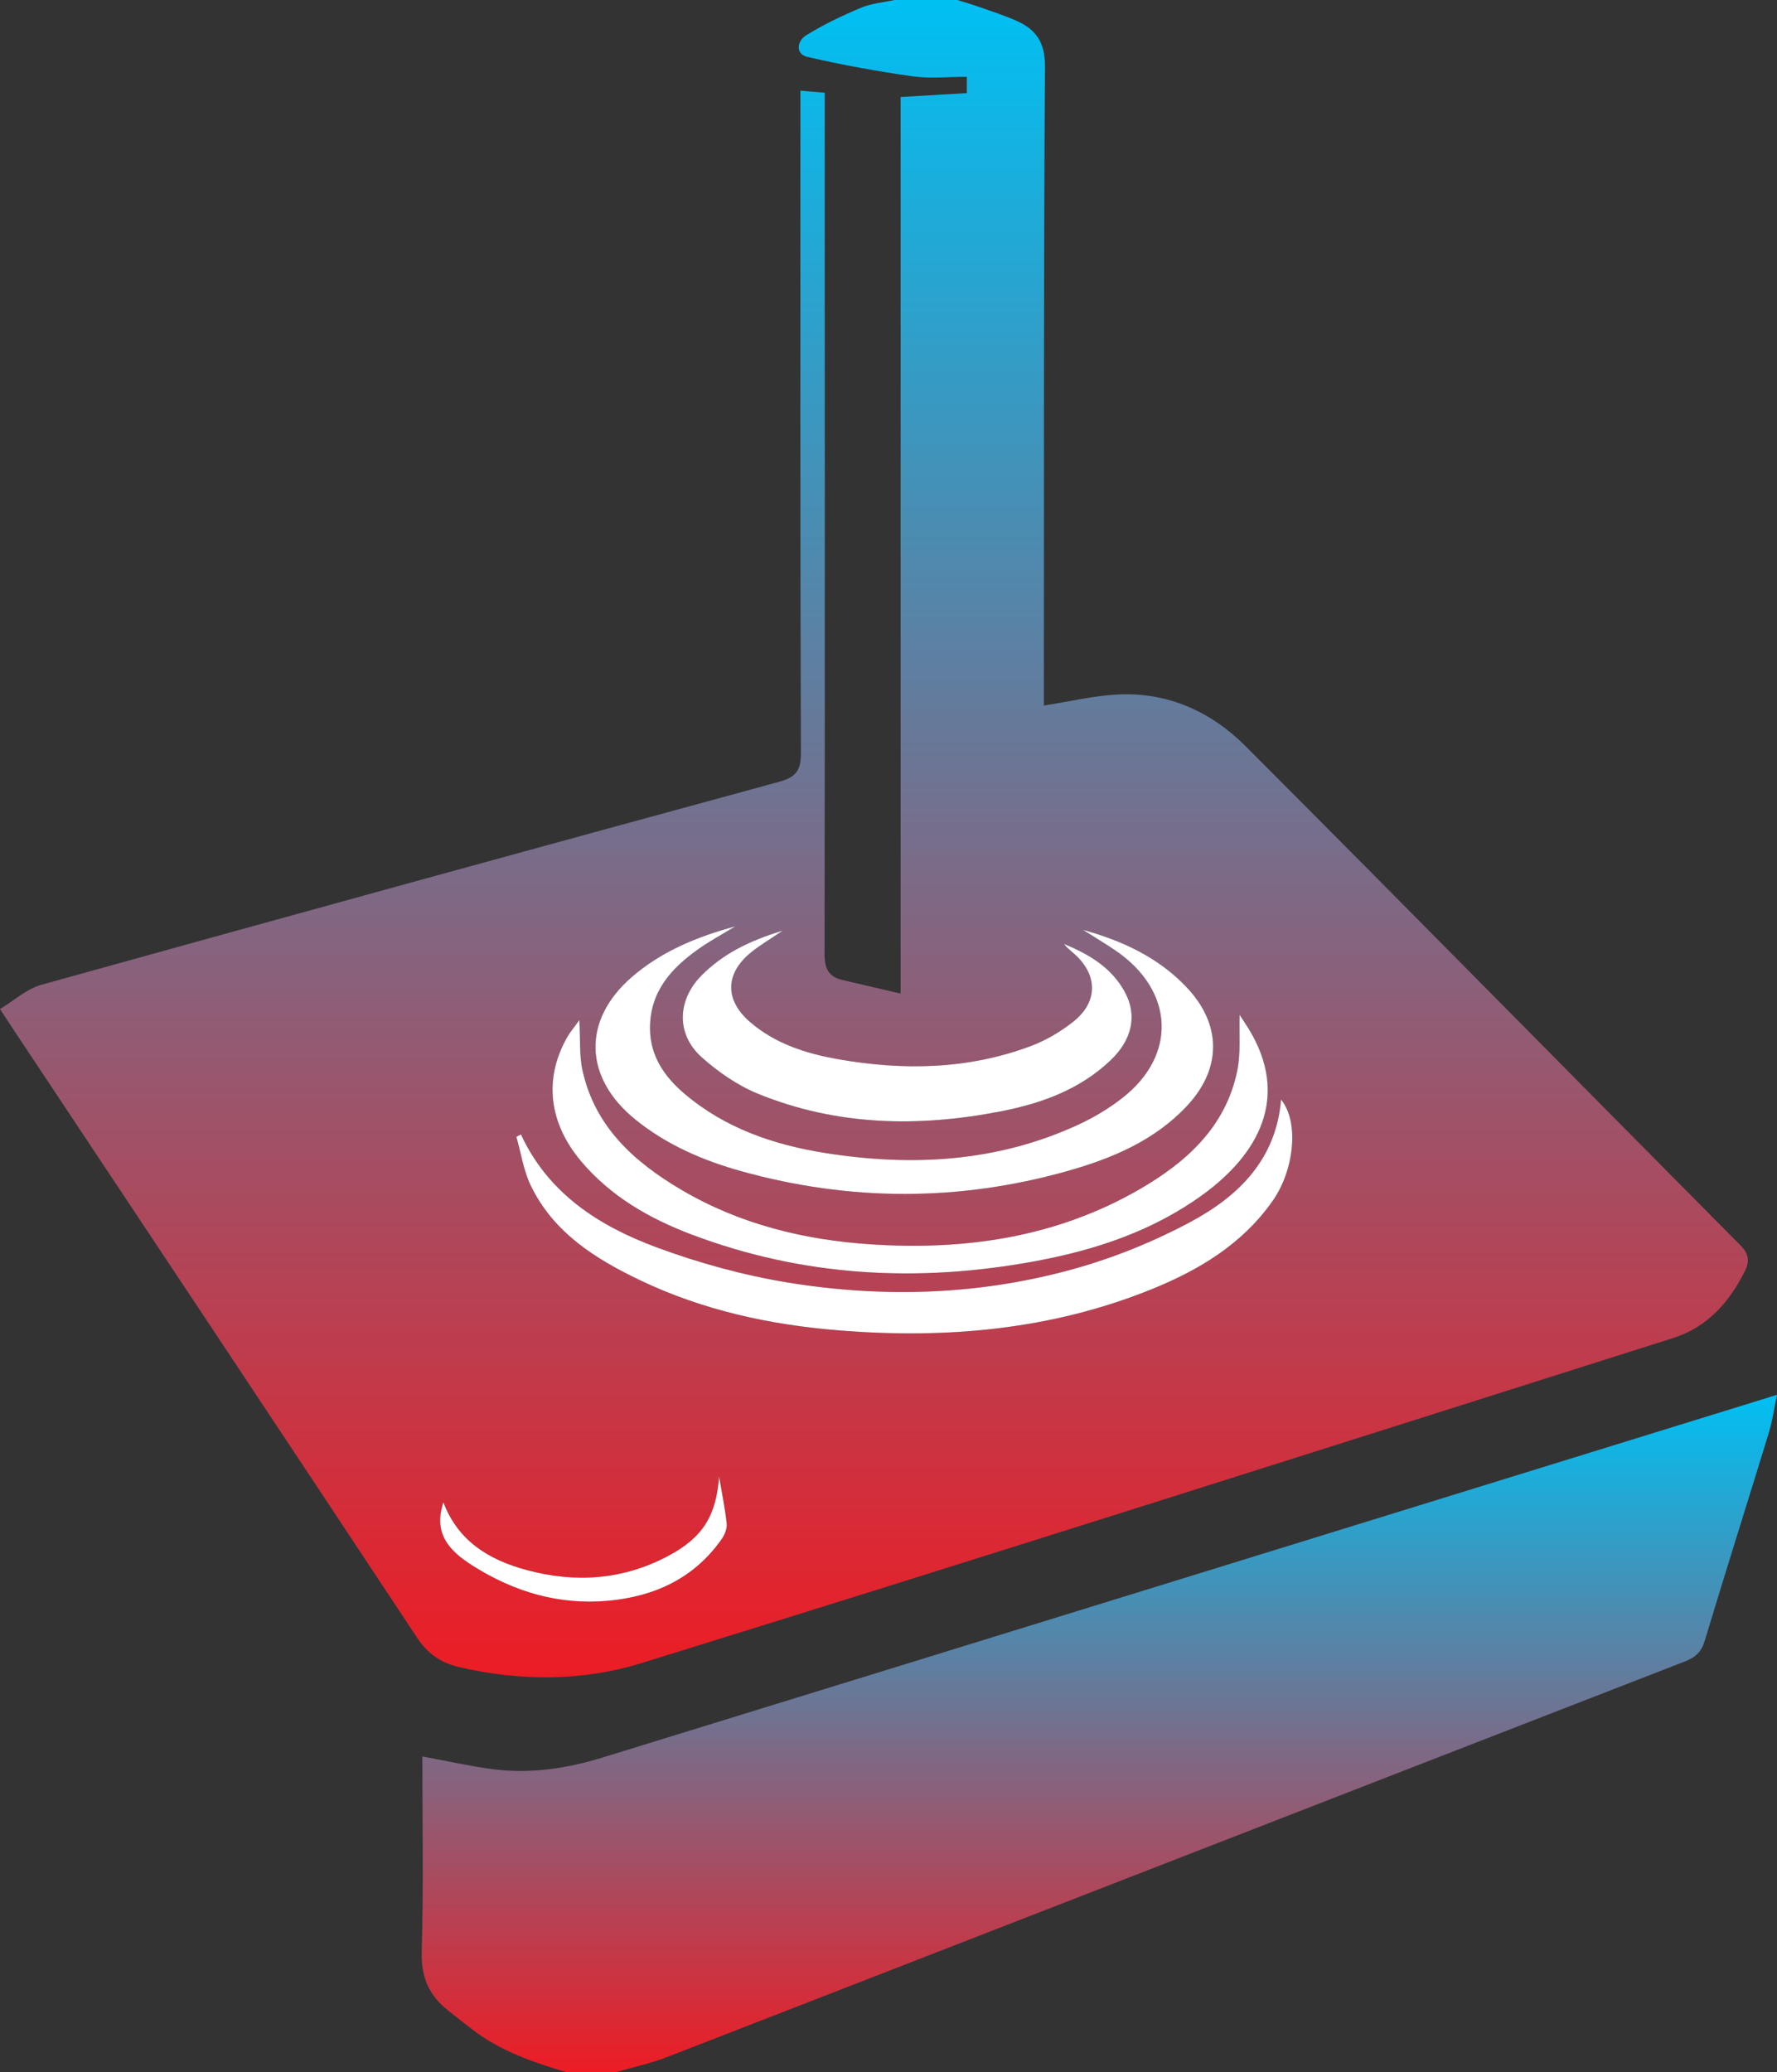 <?xml version="1.0" encoding="utf-8"?>
<!-- Generator: Adobe Illustrator 16.0.4, SVG Export Plug-In . SVG Version: 6.00 Build 0)  -->
<!DOCTYPE svg PUBLIC "-//W3C//DTD SVG 1.1//EN" "http://www.w3.org/Graphics/SVG/1.1/DTD/svg11.dtd">
<svg version="1.1" id="Layer_1" xmlns="http://www.w3.org/2000/svg" xmlns:xlink="http://www.w3.org/1999/xlink" x="0px" y="0px"
	 width="240.191px" height="280px" viewBox="0 0 240.191 280" enable-background="new 0 0 240.191 280" xml:space="preserve">
<rect x="0" y="0" width="240.191" height="280" fill="#333333" stroke="none"/>
<g>
	<g>
		<linearGradient id="SVGID_1_" gradientUnits="userSpaceOnUse" x1="118.127" y1="226.637" x2="118.127" y2="4.882812e-04">
			<stop  offset="0" style="stop-color:#ED1C24"/>
			<stop  offset="1" style="stop-color:#00C0F3"/>
		</linearGradient>
		<path fill="url(#SVGID_1_)" d="M61.994,225.241c8.265,1.942,16.757,1.938,24.688-0.518c46.569-14.41,93.019-29.21,139.49-43.934
			c4.583-1.452,7.583-4.835,9.687-9.061c0.664-1.334,0.519-2.326-0.64-3.493c-22.308-22.461-44.504-45.033-66.876-67.429
			c-4.618-4.623-10.458-7.292-17.184-6.97c-3.315,0.159-6.601,0.959-10.062,1.494c0-0.812,0-1.745,0-2.679
			c0.019-27.886-0.032-55.772,0.147-83.657c0.021-3.234-1.187-4.998-3.819-6.17c-1.631-0.726-3.342-1.276-5.028-1.873
			c-0.99-0.35-2.002-0.636-3.005-0.952c-2.828,0-5.656,0-8.485,0c-1.525,0.337-3.142,0.462-4.558,1.059
			c-2.56,1.08-5.096,2.288-7.448,3.754c-1.12,0.698-1.465,2.479,0.235,2.875c4.701,1.094,9.469,1.954,14.249,2.63
			c2.359,0.334,4.805,0.058,7.299,0.058c0,0.729,0,1.41,0,2.205c-2.935,0.173-5.803,0.341-8.949,0.526c0,40.375,0,80.535,0,121.144
			c-2.875-0.671-5.373-1.255-7.873-1.836c-1.894-0.441-2.413-1.57-2.411-3.535c0.059-37.784,0.03-75.567,0.021-113.351
			c0-0.929,0-1.858,0-2.996c-1.131-0.099-2.094-0.182-3.283-0.286c0,1.151,0,2.079,0,3.006c0,28.829-0.038,57.658,0.067,86.486
			c0.009,2.444-0.725,3.292-3.009,3.915c-33.245,9.053-66.469,18.182-99.665,27.414c-1.976,0.549-3.667,2.121-5.584,3.272
			c0.768,1.173,1.186,1.822,1.614,2.465c18.278,27.5,36.58,54.984,54.792,82.527C57.831,223.486,59.665,224.693,61.994,225.241z
			 M101.565,128.646c-3.603,2.901-3.636,6.517-0.111,9.513c3.395,2.887,7.526,4.199,11.775,4.95
			c8.844,1.563,17.649,1.417,26.166-1.792c2.017-0.76,3.967-1.921,5.663-3.259c3.396-2.68,3.344-6.359,0.104-9.207
			c-0.468-0.412-0.966-0.789-1.347-1.314c3.365,1.402,6.455,3.19,8.256,6.559c1.677,3.136,0.927,6.407-1.912,9.125
			c-4.185,4.009-9.421,5.882-14.91,6.949c-11.118,2.163-22.173,1.956-32.801-2.381c-2.761-1.127-5.376-2.943-7.613-4.94
			c-3.466-3.093-3.306-7.717-0.03-11.031c2.923-2.957,6.518-4.718,11.001-6.077C104.066,126.924,102.745,127.696,101.565,128.646z
			 M155.559,174.241c-13.519,5.447-27.644,6.68-42.049,5.529c-9.359-0.746-18.44-2.7-26.96-6.768
			c-6.096-2.91-11.752-6.463-14.818-12.825c-0.979-2.031-1.31-4.375-1.938-6.576c0.207-0.104,0.414-0.21,0.62-0.314
			c3.715,8.005,10.57,12.374,18.313,15.246c5.76,2.137,11.802,3.793,17.864,4.777c12.901,2.095,25.854,1.672,38.487-1.837
			c5.456-1.516,10.845-3.691,15.835-6.366c6.459-3.463,11.573-8.411,12.241-16.532c2.459,2.971,1.81,9.463-1.1,13.634
			C167.934,168.117,162.026,171.634,155.559,174.241z M92.537,147.797c5.483,4.652,12.049,6.896,19.025,7.996
			c11.757,1.854,23.281,1.227,34.254-3.861c2.046-0.948,4.033-2.141,5.815-3.519c7.506-5.807,7.105-14.548-0.841-19.971
			c-1.439-0.982-2.942-1.873-4.416-2.805c5.293,1.458,10.136,3.691,13.974,7.712c4.81,5.039,4.836,11.042,0.053,16.125
			c-4.41,4.686-10.147,7.069-16.125,8.755c-14.67,4.137-29.431,4.106-44.109,0.014c-5.139-1.434-10.039-3.538-14.271-6.956
			c-7.003-5.655-7.235-13.435-0.508-19.266c4.04-3.502,8.863-5.468,14.001-6.855c-1.649,1.007-3.359,1.929-4.938,3.037
			c-3.728,2.616-6.603,5.802-6.591,10.738C87.87,142.713,89.835,145.504,92.537,147.797z M162.657,161.367
			c-6.782,4.955-14.566,7.531-22.714,9.041c-15.802,2.929-31.364,2.115-46.49-3.608c-5.69-2.154-10.918-5.148-14.923-9.904
			c-4.38-5.2-5.045-11.182-1.856-16.768c0.407-0.714,0.955-1.347,1.638-2.296c0.141,2.544-0.03,4.758,0.43,6.831
			c1.693,7.627,7.019,12.379,13.41,16.136c7.86,4.62,16.518,6.735,25.504,7.333c12.734,0.846,25.055-0.919,36.303-7.396
			c6.336-3.649,11.656-8.386,13.254-15.958c0.521-2.465,0.248-5.098,0.339-7.654c0.386,0.592,0.771,1.183,1.157,1.774
			C174.531,148.292,169.962,156.032,162.657,161.367z M97.528,207.985c-3.736,5.318-9.132,7.753-15.385,8.312
			c-6.612,0.591-12.672-1.203-18.29-4.768c-3.196-2.027-5.306-4.362-3.919-8.528c2.006,5.29,6.226,7.785,11.246,9.141
			c6.591,1.778,13.04,1.344,19.144-1.907c4.713-2.51,6.491-5.464,6.869-10.722c0.36,2.118,0.804,4.228,1.031,6.359
			C98.296,206.551,97.942,207.396,97.528,207.985z"/>
		<linearGradient id="SVGID_2_" gradientUnits="userSpaceOnUse" x1="148.593" y1="280" x2="148.593" y2="188.461">
			<stop  offset="0" style="stop-color:#ED1C24"/>
			<stop  offset="1" style="stop-color:#00C0F3"/>
		</linearGradient>
		<path fill="url(#SVGID_2_)" d="M237.323,189.354c-51.965,16.053-103.924,32.123-155.902,48.129
			c-4.811,1.481-9.799,2.236-14.856,1.564c-3.046-0.405-6.056-1.087-9.476-1.716c0,8.821,0.174,17.619-0.087,26.404
			c-0.102,3.438,1.005,5.89,3.556,7.913c1.106,0.877,2.217,1.751,3.336,2.612c3.783,2.911,8.208,4.404,12.705,5.739
			c2.2,0,4.4,0,6.6,0c2.323-0.674,4.713-1.175,6.959-2.047c45.861-17.803,91.704-35.654,137.567-53.451
			c1.448-0.562,2.244-1.284,2.707-2.824c2.819-9.373,5.784-18.703,8.647-28.063c0.484-1.586,0.71-3.253,1.112-5.153
			C238.954,188.846,238.139,189.102,237.323,189.354z"/>
	</g>
	<g>
		<path fill="#FFFFFF" d="M93.453,166.799c15.125,5.724,30.688,6.537,46.49,3.608c8.147-1.51,15.932-4.086,22.714-9.041
			c7.306-5.335,11.874-13.075,6.053-22.469c-0.386-0.591-0.771-1.183-1.157-1.774c-0.091,2.556,0.182,5.189-0.339,7.654
			c-1.598,7.572-6.918,12.309-13.254,15.958c-11.248,6.477-23.568,8.241-36.303,7.396c-8.986-0.598-17.644-2.713-25.504-7.333
			c-6.391-3.757-11.717-8.509-13.41-16.136c-0.46-2.073-0.29-4.287-0.43-6.831c-0.683,0.949-1.231,1.582-1.638,2.296
			c-3.189,5.586-2.524,11.567,1.856,16.768C82.535,161.651,87.763,164.645,93.453,166.799z"/>
		<path fill="#FFFFFF" d="M90.324,210.235c-6.104,3.251-12.553,3.686-19.144,1.907c-5.021-1.355-9.24-3.851-11.246-9.141
			c-1.387,4.166,0.723,6.501,3.919,8.528c5.618,3.564,11.677,5.358,18.29,4.768c6.252-0.56,11.649-2.994,15.385-8.312
			c0.414-0.589,0.769-1.434,0.696-2.112c-0.228-2.132-0.671-4.241-1.031-6.359C96.815,204.771,95.037,207.725,90.324,210.235z"/>
		<path fill="#FFFFFF" d="M85.896,151.288c4.231,3.418,9.131,5.522,14.271,6.956c14.679,4.093,29.439,4.123,44.109-0.014
			c5.978-1.686,11.715-4.069,16.125-8.755c4.783-5.083,4.757-11.086-0.053-16.125c-3.838-4.021-8.681-6.254-13.974-7.712
			c1.474,0.933,2.977,1.823,4.416,2.805c7.946,5.423,8.347,14.164,0.841,19.971c-1.782,1.378-3.77,2.57-5.815,3.519
			c-10.973,5.088-22.497,5.716-34.254,3.861c-6.976-1.101-13.542-3.344-19.025-7.996c-2.702-2.293-4.667-5.084-4.677-8.856
			c-0.012-4.937,2.864-8.122,6.591-10.738c1.579-1.108,3.288-2.03,4.938-3.037c-5.138,1.387-9.961,3.354-14.001,6.855
			C78.661,137.853,78.893,145.632,85.896,151.288z"/>
		<path fill="#FFFFFF" d="M173.155,148.575c-0.668,8.121-5.782,13.069-12.241,16.532c-4.99,2.675-10.379,4.851-15.835,6.366
			c-12.633,3.509-25.586,3.932-38.487,1.837c-6.062-0.984-12.104-2.641-17.864-4.777c-7.743-2.872-14.598-7.241-18.313-15.246
			c-0.207,0.104-0.413,0.21-0.62,0.314c0.627,2.201,0.959,4.545,1.938,6.576c3.066,6.362,8.723,9.915,14.818,12.825
			c8.52,4.067,17.601,6.021,26.96,6.768c14.405,1.15,28.53-0.082,42.049-5.529c6.467-2.606,12.375-6.124,16.496-12.032
			C174.964,158.038,175.614,151.545,173.155,148.575z"/>
		<path fill="#FFFFFF" d="M101.565,128.646c1.18-0.95,2.501-1.722,4.242-2.905c-4.483,1.359-8.078,3.12-11.001,6.077
			c-3.276,3.314-3.437,7.938,0.03,11.031c2.237,1.997,4.853,3.813,7.613,4.94c10.628,4.337,21.683,4.544,32.801,2.381
			c5.489-1.067,10.726-2.94,14.91-6.949c2.839-2.718,3.589-5.99,1.912-9.125c-1.801-3.369-4.891-5.157-8.256-6.559
			c0.381,0.525,0.879,0.903,1.347,1.314c3.239,2.848,3.291,6.527-0.104,9.207c-1.696,1.338-3.646,2.499-5.663,3.259
			c-8.517,3.209-17.322,3.355-26.166,1.792c-4.249-0.751-8.381-2.063-11.775-4.95C97.929,135.163,97.962,131.547,101.565,128.646z"
			/>
	</g>
</g>
</svg>
